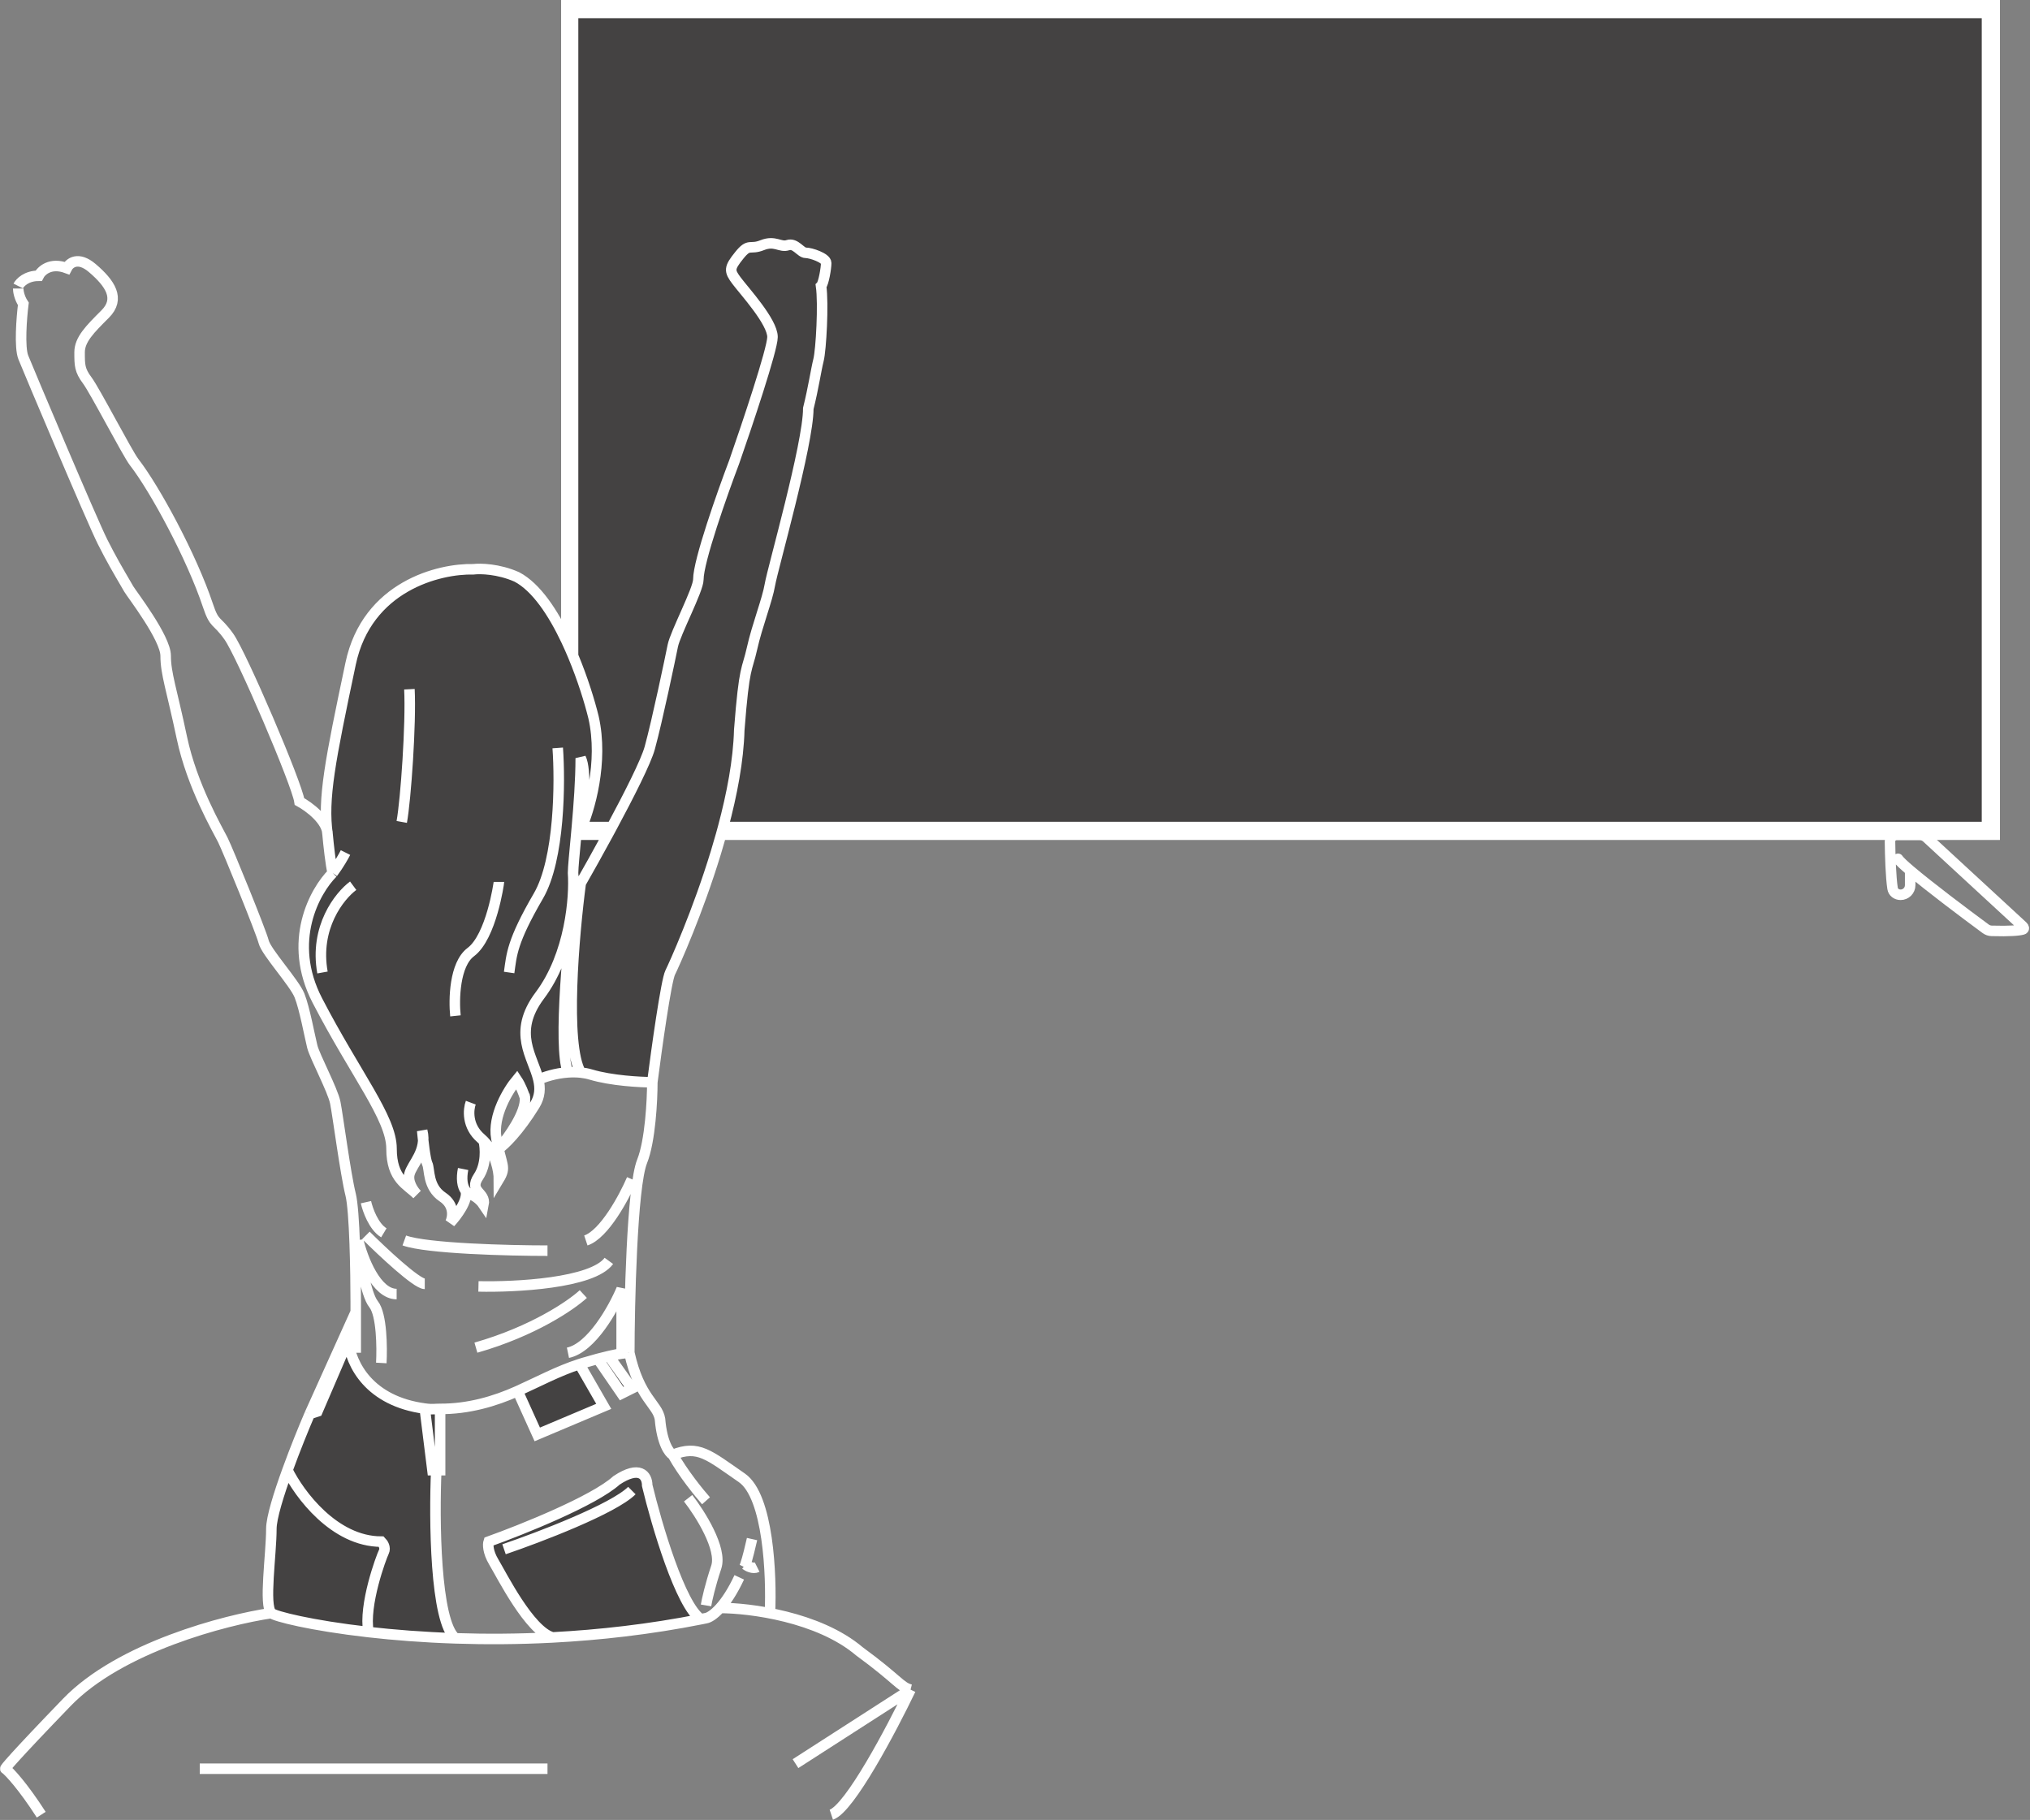 <svg width="193" height="173" viewBox="0 0 193 173" fill="none" xmlns="http://www.w3.org/2000/svg">
<rect x="0" y="0" width="193" height="173" fill="#808080" stroke="none"/>
<path d="M25.799 153.335C25.069 152.607 25.799 147.755 25.799 145.329C25.799 144.29 26.495 142.045 27.33 139.75C28.053 137.758 28.88 135.727 29.445 134.412L33.091 126.326C33.057 126.634 33.057 126.991 33.097 127.377C33.346 129.725 35.134 133.195 40.384 133.897C40.464 133.908 40.545 133.918 40.627 133.927C41.127 133.985 41.37 133.925 41.843 133.927C44.523 133.94 47.038 133.21 49.215 132.229C51.174 131.347 53.057 130.333 55.092 129.674C55.213 129.635 55.334 129.597 55.456 129.561C55.969 129.407 56.426 129.278 56.832 129.169C57.23 129.063 57.58 128.977 57.887 128.906C58.41 128.786 58.806 128.713 59.102 128.669C59.529 128.605 59.747 128.602 59.834 128.603C59.833 128.599 59.832 128.595 59.831 128.59C59.831 124.223 60.075 112.822 61.047 110.396C61.825 108.455 62.019 104.573 62.019 102.875C60.885 102.875 58.13 102.73 56.185 102.147C55.865 102.052 55.539 101.99 55.213 101.954C54.802 101.91 54.393 101.909 53.997 101.937C52.795 102.022 51.727 102.378 51.189 102.633C51.373 103.429 51.355 104.218 50.837 105.058C49.281 107.581 47.92 108.859 47.434 109.183C48.351 108.115 50.047 105.737 49.91 104.331C49.814 104.007 49.524 103.215 49.135 102.633C48.325 103.603 46.802 106.077 47.191 108.212C47.677 110.881 48.163 110.881 47.434 112.094C47.434 111.339 47.137 109.627 45.991 108.455C46.148 109.102 46.267 110.687 45.489 111.851C44.517 113.307 46.218 113.307 45.975 114.52C45.813 114.277 45.343 113.743 44.76 113.549C44.562 113.483 44.4 113.364 44.273 113.201C44.539 114.087 43.412 115.581 42.815 116.218C43.058 115.733 43.252 114.568 42.086 113.792C40.627 112.821 40.87 111.123 40.627 110.638C40.487 110.358 40.339 109.306 40.236 108.408C40.169 109.828 39.128 110.802 38.925 111.609C38.731 112.385 39.331 113.226 39.655 113.549C38.682 112.579 37.224 112.094 37.224 109.183C37.224 106.271 33.821 102.147 30.174 95.112C27.257 89.484 29.931 84.68 31.633 82.982C31.438 82.206 31.228 80.233 31.147 79.343C31.127 79.206 31.109 79.067 31.093 78.929C30.721 75.643 31.468 71.934 33.334 63.09C34.89 55.715 41.762 54.033 45.003 54.114C45.651 54.033 47.385 54.065 49.135 54.841C50.99 55.815 52.596 58.256 53.847 60.906V0.5H189.643V79.343H68.558C68.398 79.916 68.232 80.483 68.061 81.042C67.2 83.865 66.23 86.478 65.422 88.493C64.554 90.662 63.874 92.139 63.721 92.444C63.332 93.22 62.424 99.721 62.019 102.875C62.019 104.573 61.825 108.455 61.047 110.396C60.075 112.822 59.831 124.223 59.831 128.59C59.89 128.61 59.905 128.605 59.834 128.603C59.747 128.602 59.529 128.605 59.102 128.669C58.806 128.713 58.41 128.786 57.887 128.906L60.075 131.986L59.102 132.472L56.832 129.169C56.426 129.278 55.969 129.407 55.456 129.561C55.334 129.597 55.213 129.635 55.092 129.674L57.401 133.685L51.08 136.353L49.215 132.229C47.038 133.21 44.523 133.94 41.843 133.927V139.75H41.478C41.275 144.424 41.356 154.166 43.301 155.737C46.157 155.832 49.262 155.822 52.539 155.65C50.351 155.054 47.677 149.696 46.947 148.483C46.364 147.513 46.38 146.785 46.461 146.542C49.622 145.41 56.477 142.661 58.616 140.72C60.804 139.264 61.533 140.235 61.533 141.205C62.424 144.909 64.693 152.638 66.638 153.918C61.752 154.887 56.987 155.417 52.539 155.65C49.262 155.822 46.157 155.832 43.301 155.737C40.224 155.636 37.437 155.413 35.036 155.14C29.564 154.518 26.1 153.636 25.799 153.335Z" fill="#444242"/>
<path d="M1.732 27.186C1.894 26.862 2.51 26.215 3.677 26.215C3.92 25.73 4.795 24.905 6.351 25.487C6.594 25.002 7.421 24.323 8.782 25.487C10.484 26.943 11.456 28.398 9.998 29.854C8.539 31.31 7.567 32.28 7.567 33.493C7.567 34.706 7.567 35.191 8.296 36.162C9.025 37.132 12.118 43.111 12.75 43.925C14.75 46.5 18.239 52.975 19.75 57.5C20.418 59.5 20.535 58.802 21.75 60.5C22.966 62.198 28.23 74.492 28.473 76.19C29.364 76.675 31.147 77.985 31.147 79.343M31.147 79.343C30.66 75.947 31.39 72.308 33.334 63.09C34.89 55.715 41.762 54.033 45.003 54.114C45.651 54.033 47.385 54.065 49.135 54.841C50.99 55.815 52.596 58.256 53.847 60.906M31.147 79.343C31.228 80.233 31.438 82.206 31.633 82.982M1.732 27.428C1.732 27.671 1.83 28.302 2.219 28.884C2.057 30.178 1.83 33.008 2.219 33.978C2.705 35.191 8.773 49.57 9.75 51.5C10.606 53.192 11.035 53.916 12.25 56C12.524 56.469 15.75 60.64 15.75 62.338C15.75 64.036 16.318 65.516 17.29 70.125C18.263 74.734 20.694 78.858 21.18 79.829C21.666 80.799 24.826 88.562 25.069 89.532C25.312 90.503 27.986 93.414 28.473 94.627C28.959 95.84 29.445 98.508 29.688 99.479C29.931 100.449 31.633 103.603 31.876 104.816C32.119 106.029 32.848 111.609 33.334 113.549C33.723 115.102 33.821 120.989 33.821 123.738V124.709M33.821 128.59V124.709M33.821 124.709L33.091 126.326M29.445 134.412L33.091 126.326M29.445 134.412L30.174 134.17L33.097 127.377M29.445 134.412C28.88 135.727 28.053 137.758 27.33 139.75M25.799 153.335C25.069 152.607 25.799 147.755 25.799 145.329C25.799 144.29 26.495 142.045 27.33 139.75M25.799 153.335C26.1 153.636 29.564 154.518 35.036 155.14M25.799 153.335C21.423 153.982 11.408 156.586 6.351 161.826C1.295 167.066 0.355 168.214 0.517 168.133C0.922 168.457 2.17 169.783 3.92 172.5M70.284 149.939C69.637 151.322 69.001 152.249 68.46 152.85M73.201 153.335C73.364 149.777 73.056 142.224 70.528 140.477C67.367 138.294 66.395 137.324 63.964 138.294M63.964 138.294C64.936 140.041 66.476 141.933 67.124 142.661M63.964 138.294C63.64 138.132 62.943 137.227 62.748 134.898C62.505 133.442 60.804 132.957 59.831 128.59M59.831 128.59C59.831 124.223 60.075 112.822 61.047 110.396C61.825 108.455 62.019 104.573 62.019 102.875M59.831 128.59C59.964 128.634 59.871 128.554 59.102 128.669M62.019 102.875C62.424 99.721 63.332 93.22 63.721 92.444C63.874 92.139 64.554 90.662 65.422 88.493C66.23 86.478 67.2 83.865 68.061 81.042C68.232 80.483 68.398 79.916 68.558 79.343M62.019 102.875C60.885 102.875 58.13 102.73 56.185 102.147C55.865 102.052 55.539 101.99 55.213 101.954M55.213 83.953C54.564 88.838 53.657 99.277 55.213 101.954M55.213 83.953C55.083 83.996 54.884 83.993 54.727 83.833M55.213 83.953C55.892 82.766 56.827 81.1 57.78 79.343M54.483 82.982C54.645 85.247 54.24 90.745 51.323 94.627C48.649 98.186 50.682 100.439 51.189 102.633M54.483 82.982C54.483 83.435 54.589 83.694 54.727 83.833M54.483 82.982C54.483 82.449 54.624 81.071 54.782 79.343M49.865 104.088C49.887 104.165 49.902 104.246 49.91 104.331M49.91 104.331C50.047 105.737 48.351 108.115 47.434 109.183C47.92 108.859 49.281 107.581 50.837 105.058C51.355 104.218 51.373 103.429 51.189 102.633M49.91 104.331C49.814 104.007 49.524 103.215 49.135 102.633C48.325 103.603 46.802 106.077 47.191 108.212C47.677 110.881 48.163 110.881 47.434 112.094C47.434 111.339 47.137 109.627 45.991 108.455M44.76 104.816C44.517 105.463 44.371 107.048 45.732 108.212C45.823 108.29 45.909 108.371 45.991 108.455M45.991 108.455C46.148 109.102 46.267 110.687 45.489 111.851C44.517 113.307 46.218 113.307 45.975 114.52C45.813 114.277 45.343 113.743 44.76 113.549C44.562 113.483 44.4 113.364 44.273 113.201M44.03 111.123C43.853 112.007 43.934 112.762 44.273 113.201M31.633 82.982C32.216 82.206 32.686 81.365 32.848 81.042M31.633 82.982C29.931 84.68 27.257 89.484 30.174 95.112C33.821 102.147 37.224 106.271 37.224 109.183C37.224 112.094 38.682 112.579 39.655 113.549C39.331 113.226 38.731 112.385 38.925 111.609C39.169 110.638 40.627 109.425 40.141 107.484C40.222 108.374 40.433 110.25 40.627 110.638C40.87 111.123 40.627 112.821 42.086 113.792C43.252 114.568 43.058 115.733 42.815 116.218C43.412 115.581 44.539 114.087 44.273 113.201M51.189 102.633C51.727 102.378 52.795 102.022 53.997 101.937M55.213 101.954C54.802 101.91 54.393 101.909 53.997 101.937M54.727 83.833C54.078 88.827 53.025 99.439 53.997 101.937M33.091 126.326C33.057 126.634 33.057 126.991 33.097 127.377M49.215 132.229L51.08 136.353L57.401 133.685L55.092 129.674M49.215 132.229C51.174 131.347 53.057 130.333 55.092 129.674M49.215 132.229C47.038 133.21 44.523 133.94 41.843 133.927M55.092 129.674C55.213 129.635 55.334 129.597 55.456 129.561C55.969 129.407 56.426 129.278 56.832 129.169M41.843 133.927C41.37 133.925 41.127 133.985 40.627 133.927C40.545 133.918 40.464 133.908 40.384 133.897M41.843 133.927V139.75H41.478M40.384 133.897L41.113 139.75H41.478M40.384 133.897C35.134 133.195 33.346 129.725 33.097 127.377M56.832 129.169L59.102 132.472L60.075 131.986L57.887 128.906M56.832 129.169C57.23 129.063 57.58 128.977 57.887 128.906M57.887 128.906C58.41 128.786 58.806 128.713 59.102 128.669M66.638 153.918C66.8 153.886 66.962 153.853 67.124 153.82C67.379 153.778 67.862 153.513 68.46 152.85M66.638 153.918C64.693 152.638 62.424 144.909 61.533 141.205C61.533 140.235 60.804 139.264 58.616 140.72C56.477 142.661 49.622 145.41 46.461 146.542C46.38 146.785 46.364 147.513 46.947 148.483C47.677 149.696 50.351 155.054 52.539 155.65M66.638 153.918C61.752 154.887 56.987 155.417 52.539 155.65M52.539 155.65C49.262 155.822 46.157 155.832 43.301 155.737M47.92 147.27C51.242 146.138 58.324 143.437 60.075 141.69M27.33 139.75C28.44 142.014 31.779 146.542 36.252 146.542C36.414 146.704 36.689 147.124 36.495 147.513C36.252 147.998 34.55 152.579 35.036 155.14M35.036 155.14C37.437 155.413 40.224 155.636 43.301 155.737M41.478 139.75C41.275 144.424 41.356 154.166 43.301 155.737M65.422 142.418C66.557 143.874 68.68 147.221 68.097 148.968C67.513 150.715 67.205 152.122 67.124 152.607M71.5 146.3C71.362 146.92 71.071 148.138 70.867 148.726M70.771 148.968C70.799 148.911 70.832 148.828 70.867 148.726M70.867 148.726C71.078 148.887 71.597 149.162 71.986 148.968M53.025 71.095C53.259 74.33 53.221 81.672 51.189 85.166C48.649 89.532 48.649 90.745 48.406 92.444M47.434 83.833C47.434 83.953 46.705 89.047 44.76 90.503C43.204 91.667 43.139 95.031 43.301 96.568M33.578 84.195C32.281 85.155 29.883 88.149 30.66 92.444M38.925 65.516C39.088 68.75 38.585 75.996 38.196 78.13M60.075 112.094C59.345 113.792 57.449 117.334 55.699 117.916M52.053 118.886C48.406 118.886 40.578 118.692 38.439 117.916M34.793 114.277C34.955 115.005 35.522 116.606 36.495 117.188M34.793 117.431C36.333 118.967 39.606 122.04 40.384 122.04M45.489 122.283C48.973 122.364 56.331 121.992 57.887 119.857M55.456 123.01C54.321 124.062 50.691 126.552 45.246 128.105M53.997 128.59C56.244 128.127 58.337 124.354 59.102 122.525V128.669M37.71 123.01C35.765 123.01 34.469 119.614 34.064 117.916C34.226 119.533 34.744 123.01 35.522 123.981C36.3 124.951 36.333 128.105 36.252 129.561M53.847 60.906V0.5H189.643V79.343H68.558M53.847 60.906C54.071 61.379 54.283 61.859 54.483 62.338M68.558 79.343C68.625 79.102 68.692 78.859 68.757 78.616M54.483 62.338C55.397 64.523 56.064 66.698 56.428 68.184C57.401 72.454 56.023 77.079 55.213 78.858C55.223 78.781 55.234 78.7 55.245 78.616M54.483 62.338V1.228H188.913V78.616H68.757M68.757 78.616C69.589 75.503 70.209 72.273 70.284 69.397C70.771 63.09 71.014 63.817 71.5 61.634C71.986 59.451 72.958 57.025 73.201 55.569C73.445 54.114 76.848 42.226 76.848 38.83C77.334 36.889 77.577 35.191 77.82 34.221C78.063 33.25 78.306 28.884 78.063 27.186C78.306 26.943 78.549 25.487 78.549 25.002C78.549 24.517 77.091 24.032 76.605 24.032C76.119 24.032 75.632 23.061 74.903 23.304C74.174 23.547 73.688 22.819 72.472 23.304C71.257 23.789 71.257 23.061 70.284 24.274C69.312 25.487 69.312 25.73 70.041 26.7C70.771 27.671 73.445 30.582 73.445 32.037C73.445 33.202 71.014 40.447 69.798 43.925C68.664 46.917 66.395 53.337 66.395 55.084C66.395 56.054 64.207 60.178 63.964 61.391C63.721 62.604 62.505 68.427 61.776 71.095C61.425 72.382 59.819 75.554 58.173 78.616M57.78 79.343H54.782M57.78 79.343C57.911 79.102 58.042 78.859 58.173 78.616M54.782 79.343C54.804 79.107 54.826 78.864 54.848 78.616M58.173 78.616H55.245M55.245 78.616C55.483 76.751 55.771 73.18 55.213 72.066C55.213 74.128 55.03 76.554 54.848 78.616M55.245 78.616H54.848M68.46 152.85C71.256 152.85 77.82 153.674 81.71 156.974C85.356 159.642 85.599 160.37 86.572 160.613M86.572 160.613C84.789 164.332 80.786 171.918 79.036 172.5M86.572 160.613L75.632 167.648M18.992 168.133H52.053" stroke="white"/>
<path d="M180.455 81.637C180.58 81.836 181.003 82.233 181.608 82.747M181.608 82.747C183.39 84.262 186.758 86.797 188.791 88.293C188.953 88.412 189.147 88.479 189.347 88.485C191.123 88.536 191.961 88.452 192.301 88.354C192.462 88.308 192.433 88.162 192.31 88.048L183.176 79.622C182.991 79.452 182.749 79.357 182.498 79.357H180.326V79.357C179.973 79.357 179.686 79.644 179.689 79.997C179.704 81.363 179.767 83.353 179.933 84.445C179.989 84.819 180.32 85.056 180.698 85.056V85.056C181.2 85.056 181.608 84.648 181.608 84.146V82.747Z" stroke="white" stroke-linecap="round" stroke-linejoin="round"/>
</svg>
